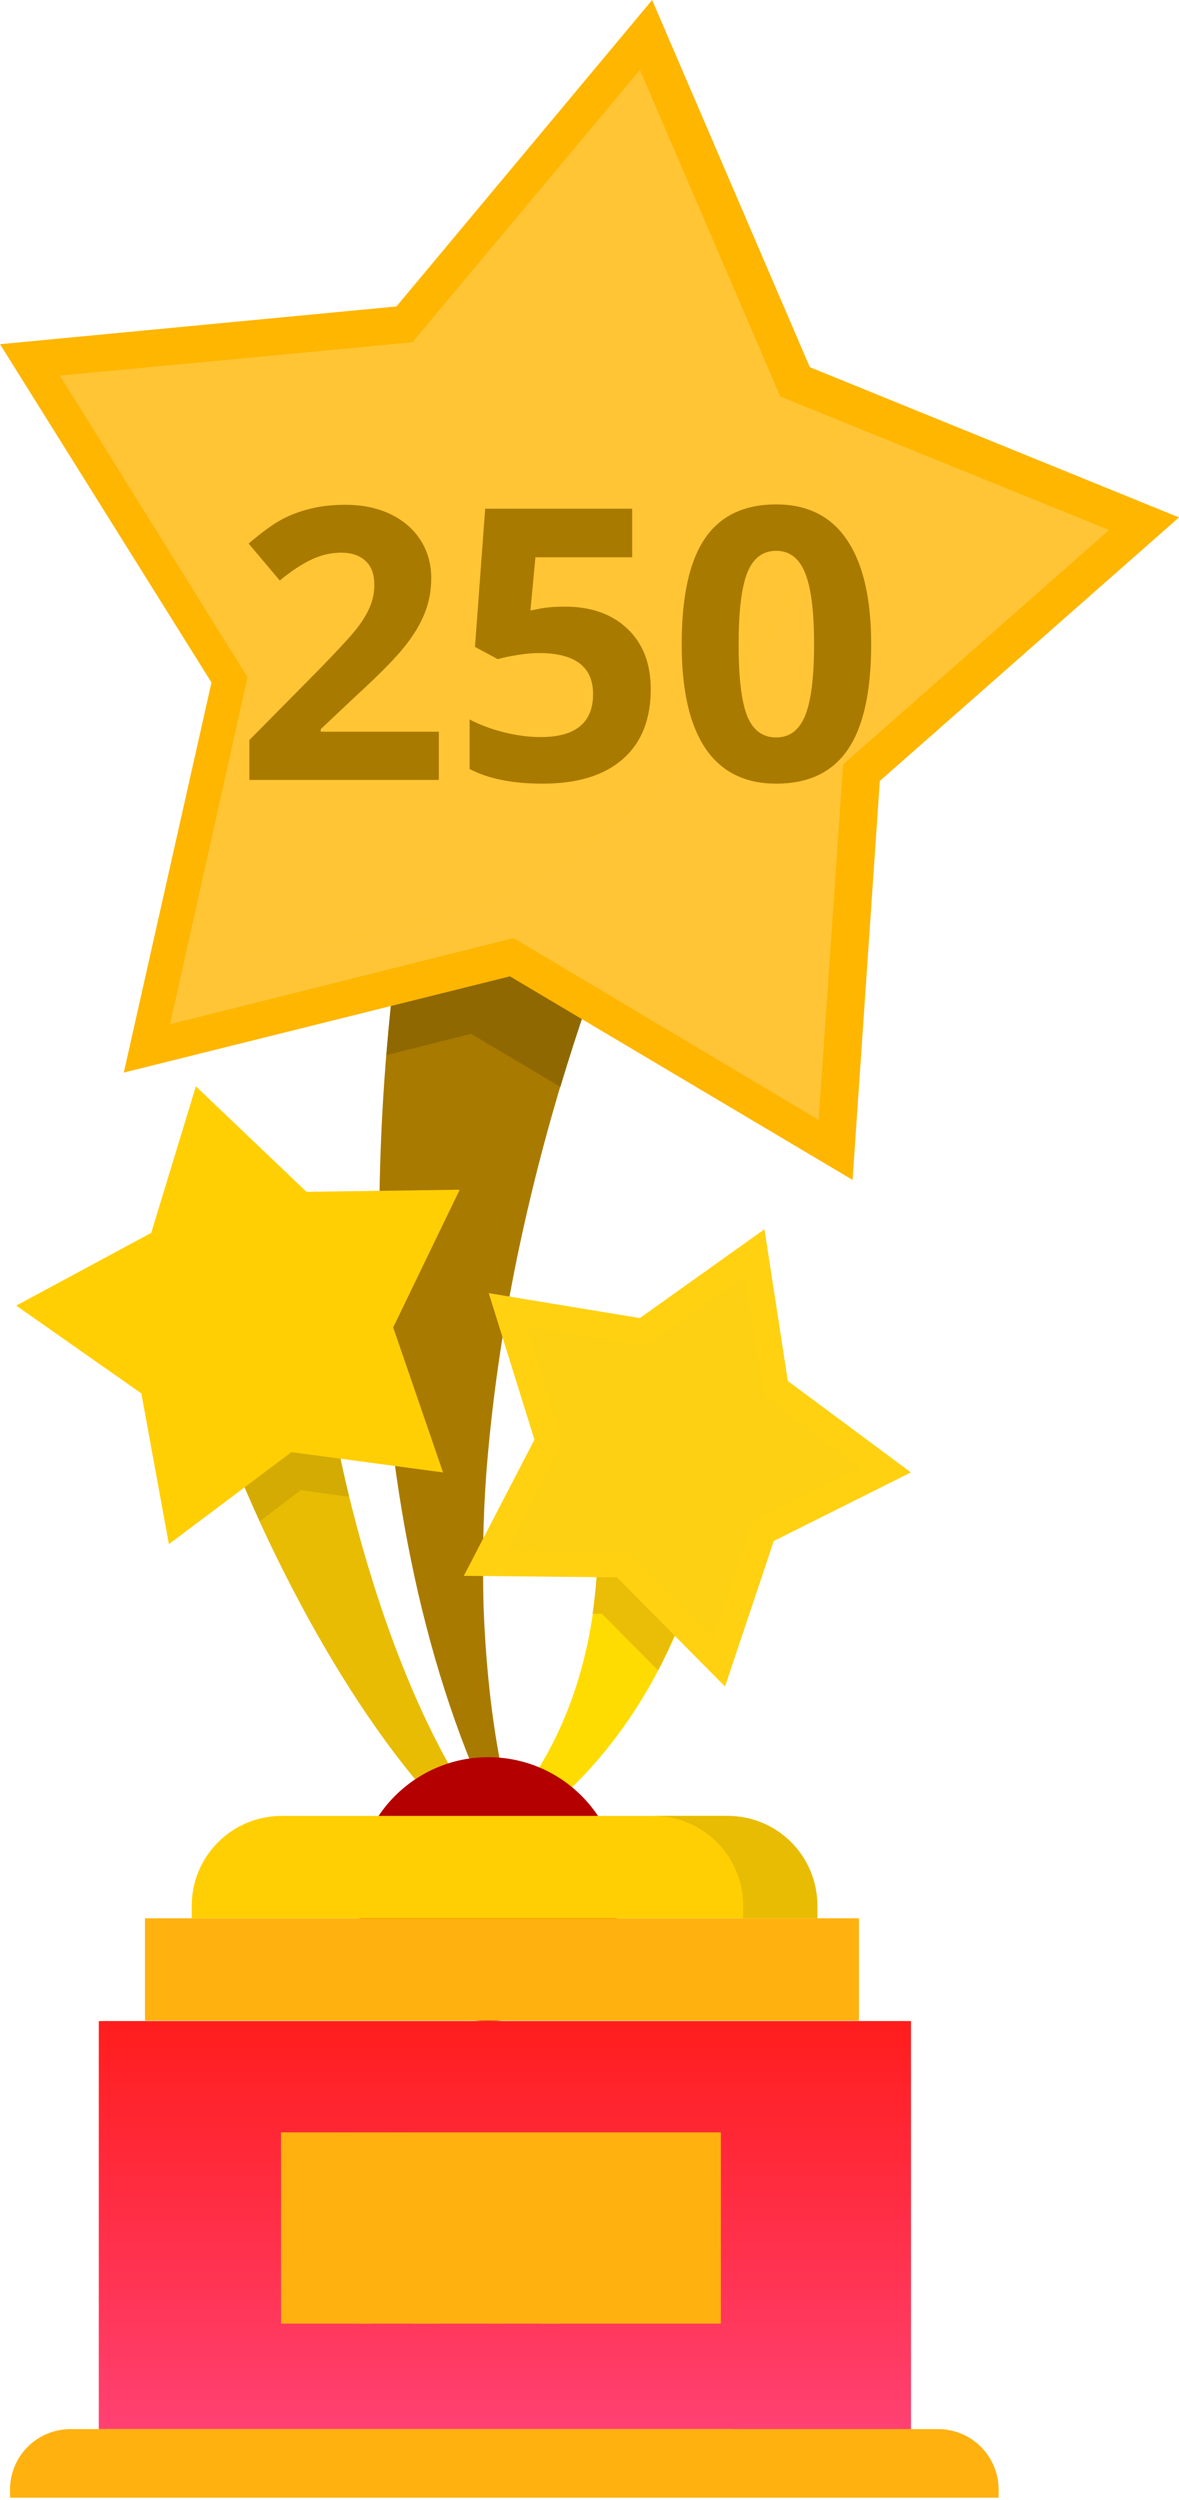 <svg width="118" height="250" viewBox="0 0 118 250" fill="none" xmlns="http://www.w3.org/2000/svg">
<path d="M72.197 145.539C72.197 146.162 72.093 146.734 72.041 147.357C69.962 163.208 61.492 179.318 46.577 186.074L46.317 185.606C56.606 177.031 60.452 164.403 59.776 150.995C59.724 149.696 59.361 146.214 59.205 146.058L72.197 145.539Z" fill="#FFDC01"/>
<path d="M32.285 134.885C33.48 147.461 40.912 178.278 54.736 188.464L54.476 188.932C38.989 181.604 24.958 152.606 20.28 137.587L32.285 134.885Z" fill="#E8BC03"/>
<path d="M64.558 85.463C63.518 87.386 59.309 97.728 55.879 109.317C52.189 121.841 49.643 134.626 48.655 147.566C48.343 151.879 48.291 156.244 48.395 160.61C48.759 170.536 50.162 178.643 52.657 186.646L52.189 186.854C35.559 157.388 35.507 114.774 41.899 81.826L42.263 80.059C42.419 79.435 42.523 78.915 42.679 78.136L64.558 85.463Z" fill="#A97A00"/>
<path d="M62.062 188.932C62.062 196.208 56.138 202.132 48.862 202.132C41.587 202.132 35.662 196.208 35.662 188.932C35.662 181.657 41.587 175.732 48.862 175.732C56.19 175.732 62.062 181.657 62.062 188.932Z" fill="#B50000"/>
<path d="M64.557 85.463L42.678 78.084C41.743 81.877 39.612 93.57 38.677 105.523L47.148 103.392L56.086 108.693C59.464 97.416 63.518 87.386 64.557 85.463Z" fill="#8F6802"/>
<path d="M85.329 118L51.035 97.642L12.39 107.266L21.166 68.253L0 34.423L39.678 30.647L65.269 0L81.051 36.718L118 51.745L88.058 78.099L85.329 118Z" fill="#FFB600"/>
<path d="M51.401 93.82L17.018 102.428L24.782 67.7L6 37.572L41.271 34.233L64.046 7L78.095 39.65L111 53.007L84.38 76.456L81.94 112L51.401 93.82Z" fill="#FFC536"/>
<path opacity="0.51" d="M25.445 95C55.831 95 80.895 71.811 84 42.081L78.085 39.703L64.038 7L41.266 34.277L6 37.547L24.779 67.797L18.791 94.628C21.009 94.851 23.227 95 25.445 95Z" fill="#FFC536"/>
<path d="M91.165 202.132H9.886V242.928H91.165V202.132Z" fill="url(#paint0_linear)"/>
<path d="M9.886 202.132C9.886 202.132 58.528 207.381 59.256 213.306L72.144 232.43L73.339 242.928H91.165V202.132H9.886Z" fill="url(#paint1_linear)"/>
<path d="M100 249.788H1V249.008C1 245.63 3.702 242.928 7.08 242.928H93.868C97.246 242.928 99.948 245.63 99.948 249.008V249.788H100Z" fill="#FFB10F"/>
<path d="M59.309 161.389H60.245L65.858 167.053C69.651 159.83 72.042 150.579 72.198 145.486L59.206 146.058C59.413 146.318 60.453 153.593 59.309 161.389Z" fill="#EABE06"/>
<path d="M61.752 157.751L72.561 168.664L77.446 154.113L91.166 147.253L78.849 138.107L76.511 122.932L64.038 131.819L48.916 129.324L53.489 143.979L46.421 157.595L61.752 157.751Z" fill="#FFD110"/>
<path d="M62.842 155.205L50.681 155.049L56.294 144.239L52.604 132.598L64.661 134.573L74.587 127.505L76.458 139.562L86.228 146.838L75.314 152.294L71.417 163.831L62.842 155.205Z" fill="#FDD013"/>
<path d="M72.145 213.253H28.128V232.378H72.145V213.253Z" fill="#FFB10F"/>
<path d="M44.029 232.378L28.907 213.253H28.127V215.644L41.379 232.378H44.029Z" fill="#FFB10F"/>
<path d="M37.169 232.378L28.127 220.945V222.608L35.87 232.378H37.169Z" fill="#FFB10F"/>
<path d="M50.264 232.378L35.142 213.253H33.791L48.965 232.378H50.264Z" fill="#FFB10F"/>
<path d="M56.034 232.378L40.911 213.253H38.884L54.059 232.378H56.034Z" fill="#FFB10F"/>
<path d="M85.968 191.842H14.511V202.08H85.968V191.842Z" fill="#FFB10F"/>
<path d="M81.812 191.842H19.19V190.595C19.19 185.606 23.244 181.604 28.18 181.604H72.769C77.758 181.604 81.76 185.658 81.76 190.595V191.842H81.812Z" fill="#FFCF03"/>
<path d="M72.82 181.604H65.389C70.378 181.604 74.379 185.658 74.379 190.595V191.842H81.811V190.595C81.811 185.606 77.809 181.604 72.82 181.604Z" fill="#E8BC03"/>
<path d="M32.285 134.885L20.333 137.587C21.58 141.641 23.555 146.734 25.997 152.138L30.103 149.02L34.936 149.696C33.533 143.823 32.649 138.575 32.285 134.885Z" fill="#D3AB03"/>
<path d="M44.342 147.253L29.167 145.226L16.902 154.425L14.148 139.354L1.624 130.571L15.135 123.296L19.605 108.641L30.674 119.19L46.005 118.982L39.353 132.754L44.342 147.253Z" fill="#FFCF03"/>
<path d="M16.539 137.847L6.561 130.831L17.266 125.063L20.852 113.422L29.687 121.841L41.847 121.633L36.547 132.598L40.548 144.135L28.439 142.524L18.721 149.852L16.539 137.847Z" fill="#FFCF03"/>
<path d="M43.921 78H24.958V74.011L31.768 67.127C33.784 65.061 35.101 63.633 35.72 62.841C36.338 62.037 36.783 61.295 37.056 60.614C37.328 59.934 37.464 59.229 37.464 58.499C37.464 57.41 37.161 56.6 36.555 56.068C35.961 55.536 35.163 55.27 34.161 55.27C33.11 55.27 32.089 55.512 31.1 55.994C30.11 56.477 29.077 57.163 28.001 58.054L24.884 54.361C26.22 53.223 27.327 52.419 28.205 51.949C29.083 51.479 30.042 51.12 31.081 50.873C32.12 50.613 33.283 50.483 34.569 50.483C36.264 50.483 37.761 50.793 39.06 51.411C40.358 52.03 41.367 52.895 42.084 54.009C42.801 55.122 43.16 56.396 43.16 57.831C43.16 59.08 42.938 60.255 42.492 61.356C42.059 62.445 41.379 63.565 40.451 64.715C39.536 65.865 37.915 67.504 35.59 69.632L32.102 72.916V73.176H43.921V78ZM56.538 60.67C59.16 60.67 61.245 61.406 62.791 62.878C64.35 64.35 65.129 66.366 65.129 68.927C65.129 71.957 64.195 74.289 62.327 75.922C60.459 77.555 57.787 78.371 54.312 78.371C51.293 78.371 48.856 77.882 47.001 76.905V71.951C47.978 72.471 49.116 72.897 50.415 73.231C51.714 73.553 52.945 73.714 54.107 73.714C57.608 73.714 59.358 72.279 59.358 69.409C59.358 66.675 57.546 65.309 53.922 65.309C53.266 65.309 52.543 65.377 51.751 65.513C50.959 65.636 50.316 65.772 49.821 65.921L47.539 64.696L48.56 50.873H63.273V55.734H53.588L53.087 61.06L53.736 60.93C54.491 60.757 55.425 60.67 56.538 60.67ZM87.19 64.436C87.19 69.174 86.411 72.681 84.853 74.957C83.306 77.233 80.919 78.371 77.69 78.371C74.561 78.371 72.198 77.196 70.603 74.846C69.019 72.495 68.228 69.026 68.228 64.436C68.228 59.649 69.001 56.124 70.547 53.86C72.093 51.584 74.474 50.446 77.69 50.446C80.82 50.446 83.183 51.634 84.778 54.009C86.386 56.384 87.19 59.86 87.19 64.436ZM73.924 64.436C73.924 67.764 74.208 70.151 74.777 71.599C75.359 73.034 76.33 73.751 77.69 73.751C79.026 73.751 79.991 73.021 80.585 71.561C81.179 70.102 81.476 67.727 81.476 64.436C81.476 61.109 81.172 58.722 80.566 57.274C79.973 55.815 79.014 55.085 77.69 55.085C76.342 55.085 75.377 55.815 74.796 57.274C74.215 58.722 73.924 61.109 73.924 64.436Z" fill="#A97A00"/>
<defs>
<linearGradient id="paint0_linear" x1="50.525" y1="202.132" x2="50.525" y2="242.928" gradientUnits="userSpaceOnUse">
<stop stop-color="#FF1D1D"/>
<stop offset="1" stop-color="#FF4172"/>
</linearGradient>
<linearGradient id="paint1_linear" x1="50.525" y1="202.132" x2="50.525" y2="242.928" gradientUnits="userSpaceOnUse">
<stop stop-color="#FF1D1D"/>
<stop offset="1" stop-color="#FF4172"/>
</linearGradient>
</defs>
</svg>
